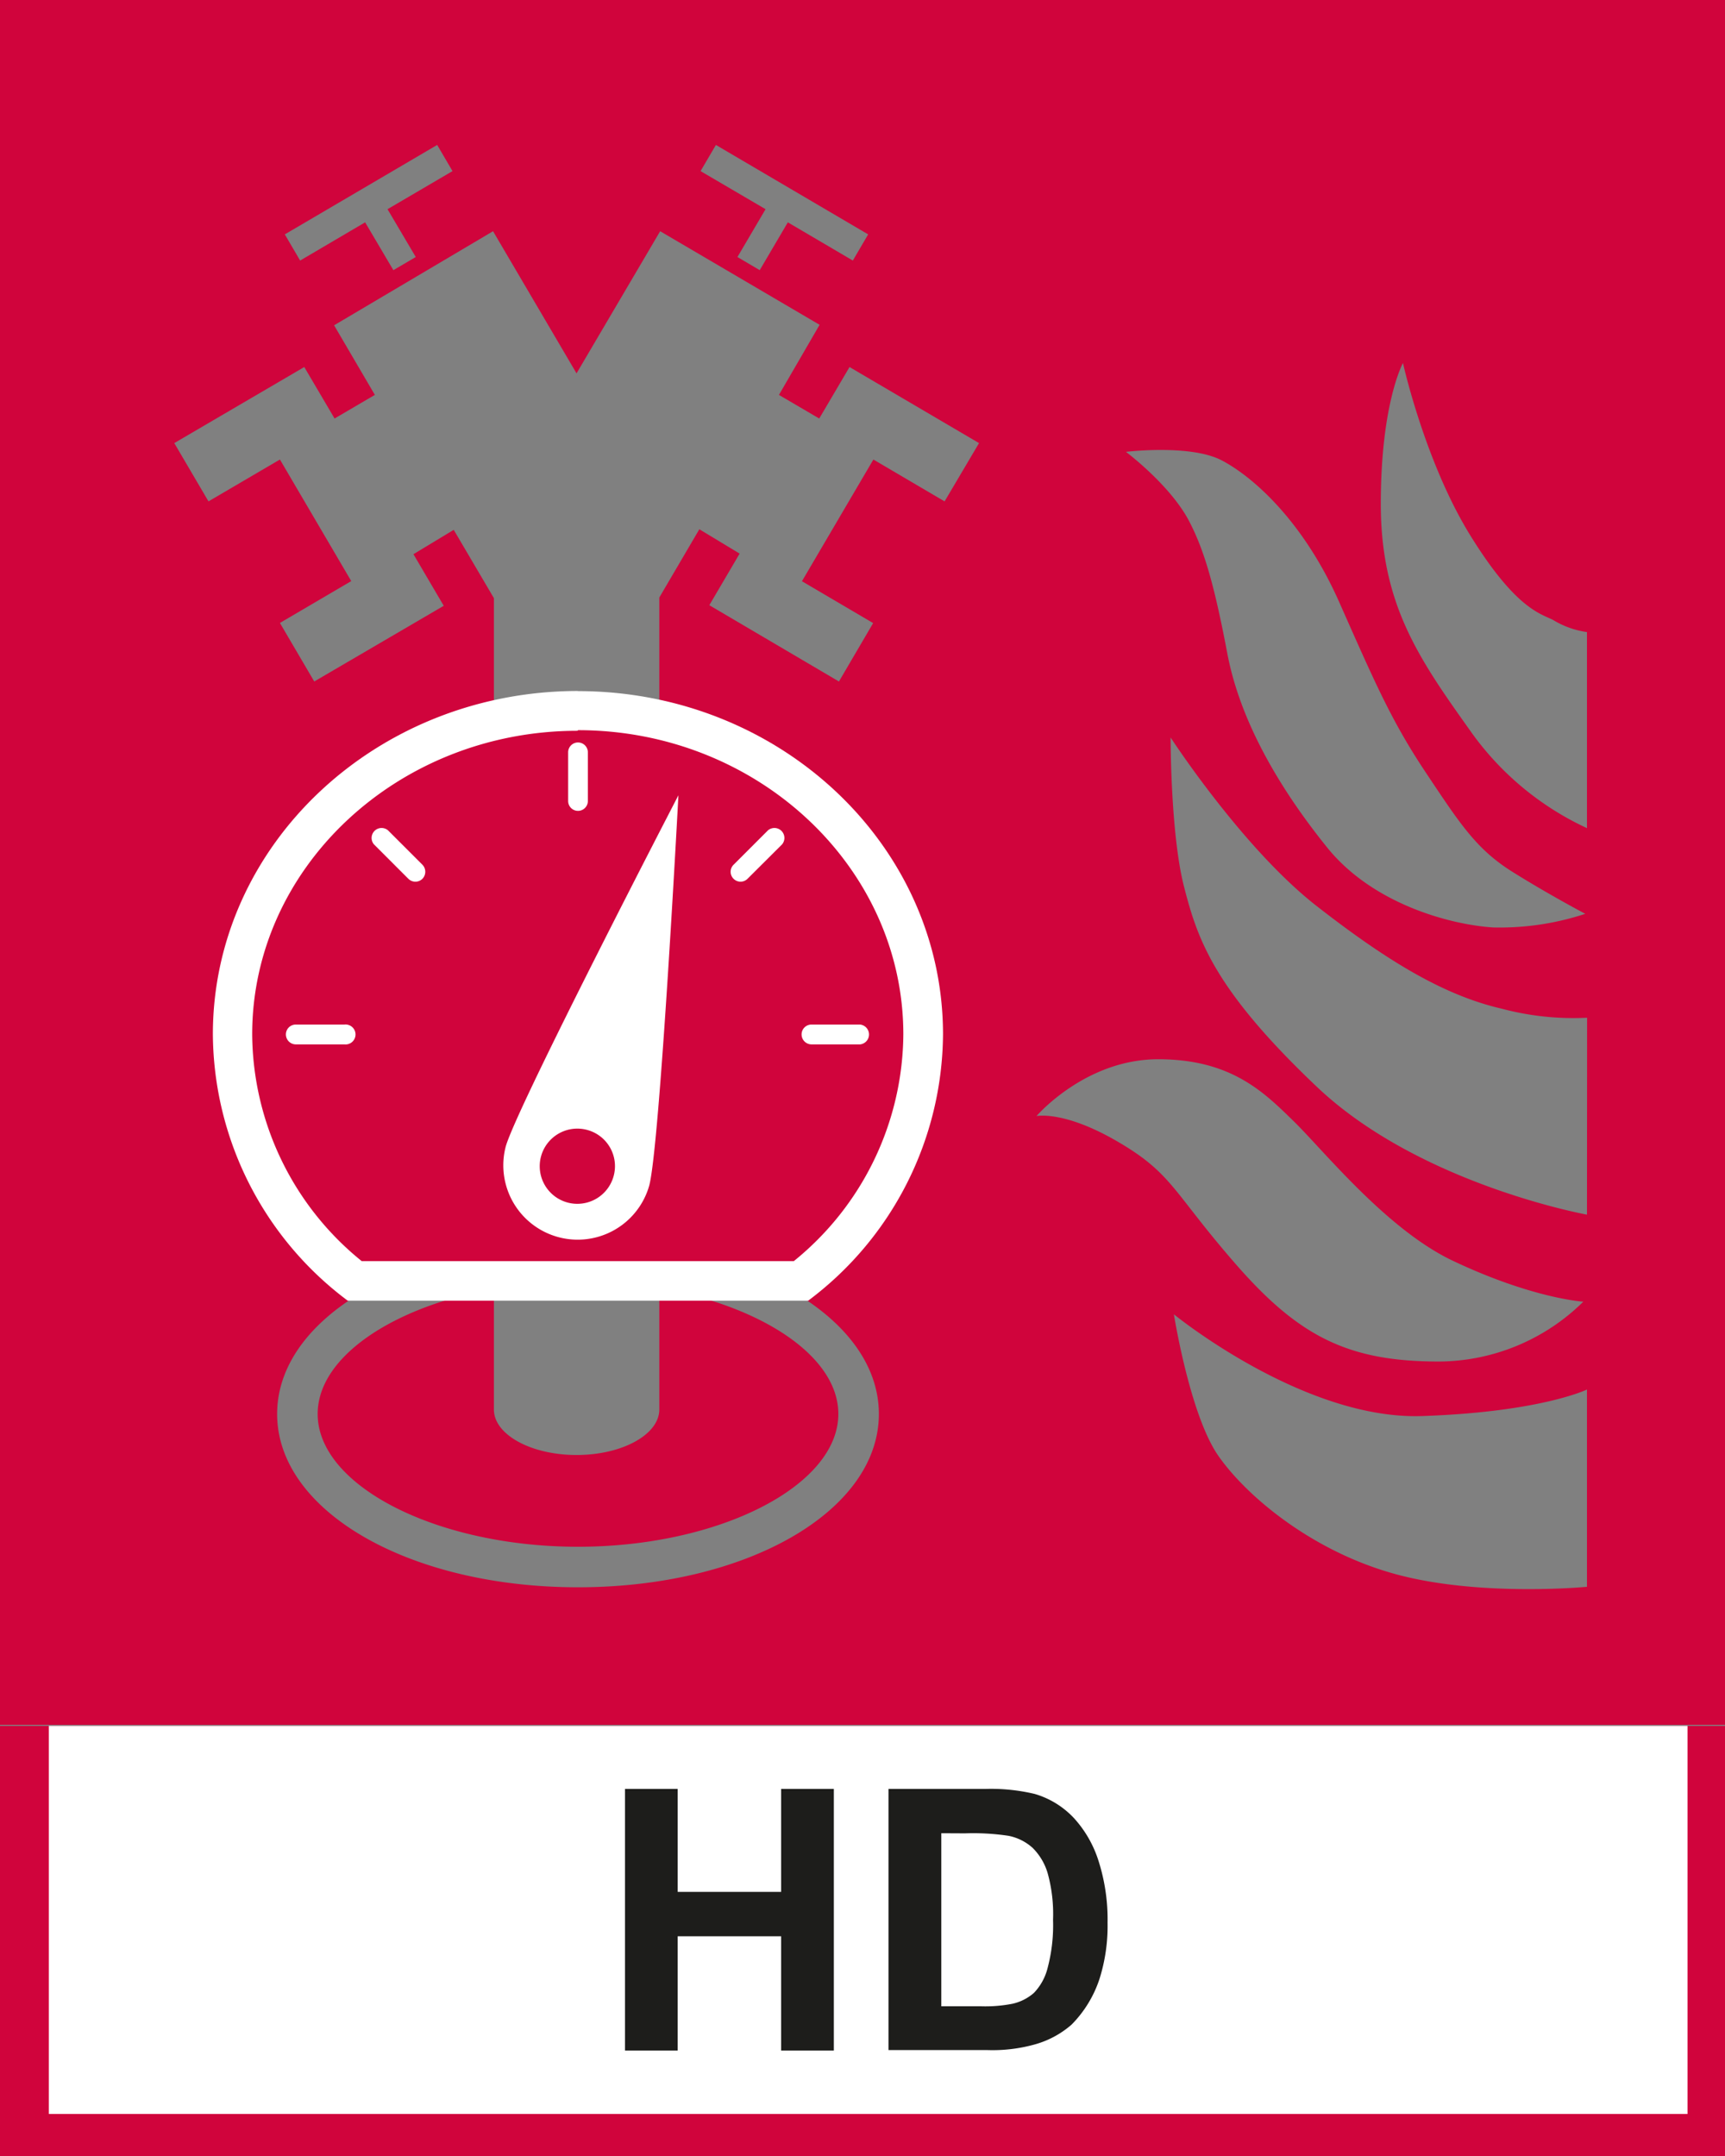 <svg id="Laag_1" data-name="Laag 1" xmlns="http://www.w3.org/2000/svg" viewBox="0 0 141.73 177.19"><rect x="0" y="0" width="141.73" height="177.19" fill="#808080" stroke="none"/><defs><style>.cls-1,.cls-2{fill:#d0043c;}.cls-1{fill-rule:evenodd;}.cls-3{fill:#fff;}.cls-4{fill:#1d1d1b;}</style></defs><title>F-NL-004 Ondergrondse brandkraan-HD</title><path class="cls-1" d="M0,0V141.73H141.73V0ZM100.4,37.84c2.58,1.36,6.69,5,9.63,11.63s4.29,9.77,7.11,14,4.16,6.31,7.11,8.16,6,3.46,6,3.46a22.45,22.45,0,0,1-7.6,1.12c-3.67-.25-9.92-2-13.6-6.56s-7.11-10.14-8.21-15.95-1.93-8.53-3.11-10.82c-1.54-3-5.22-5.75-5.22-5.75S97.83,36.48,100.4,37.84ZM58.82,11.91l12.51,7.35-1.26,2.15-5.34-3.14L62.42,22.2l-1.83-1.08,2.31-3.93-5.34-3.13Zm-22.9,0,1.26,2.15-5.34,3.13,2.32,3.93L32.32,22.2,30,18.27l-5.34,3.14-1.26-2.15ZM47.49,130.43c-13.86,0-24.72-6.25-24.72-14.24,0-5.7,5.54-10.52,13.75-12.81v3.5c-6.19,1.94-10.42,5.42-10.42,9.31,0,5.91,9.8,10.91,21.39,10.91s21.39-5,21.39-10.91c0-3.89-4.23-7.37-10.42-9.31v-3.5c8.21,2.29,13.75,7.11,13.75,12.81C72.21,124.18,61.35,130.43,47.49,130.43ZM77.61,41.2l-5.85-3.44-5.87,10,5.85,3.44L68.93,56,58.28,49.73l2.49-4.24-3.31-2-3.29,5.61v66.72c0,2.06-3.05,3.74-6.8,3.74s-6.79-1.68-6.79-3.74V49.15l-3.3-5.61-3.31,2,2.49,4.24L25.82,56,23,51.19l5.86-3.44L23,37.76,17.13,41.2l-2.81-4.79L25,30.16l2.49,4.23,3.31-1.94-3.35-5.72L40.51,19l6.86,11.68L54.24,19l13.1,7.69L64,32.45l3.31,1.94,2.49-4.23,10.64,6.25ZM91.9,93.85c-4.47-2.63-6.74-2.14-6.74-2.14s4-4.67,10-4.67,8.69,2.71,11.13,5.09,7.63,8.89,13.08,11.47c6.58,3.12,10.72,3.36,10.72,3.36a17,17,0,0,1-11.86,4.92c-7.39,0-11.45-2-16.65-7.95S96.37,96.47,91.9,93.85Zm38.49,36.54s-8.68.84-15.58-1-12.35-6.39-14.7-9.75S96.45,108,96.45,108s10.64,8.69,20.39,8.36,13.55-2.18,13.55-2.18Zm0-30.58s-13.74-2.48-22.2-10.51-9.8-12.12-10.91-16.45-1.1-12.25-1.1-12.25,5.9,9.09,12,13.85,10.64,7.38,15.22,8.44a22.87,22.87,0,0,0,7,.74Zm0-31.76a24.13,24.13,0,0,1-9.59-8c-4.19-5.89-7.35-10.36-7.35-18.64s1.82-11.58,1.82-11.58,1.8,8.12,5.53,14.16,5.77,6.43,6.8,6.95a7.29,7.29,0,0,0,2.79,1Z" transform="translate(0 0)"/><rect class="cls-2" y="141.82" width="141.73" height="35.38"/><rect class="cls-3" x="4.01" y="141.82" width="134.64" height="31.89"/><path class="cls-3" d="M47.49,56.78c-16.56,0-30,12.64-30,28.21a27.54,27.54,0,0,0,11.08,21.89H66.4A27.54,27.54,0,0,0,77.48,85c0-15.57-13.43-28.21-30-28.21Z" transform="translate(0 0)"/><path class="cls-2" d="M47.49,60C62.23,60,74.22,71.24,74.22,85a24.18,24.18,0,0,1-9,18.63H29.72a24.16,24.16,0,0,1-9-18.63c0-13.75,12-24.95,26.73-24.95" transform="translate(0 0)"/><path class="cls-3" d="M47.49,66.63a.81.81,0,0,1-.81-.81v-4a.81.81,0,0,1,1.62,0v4A.81.81,0,0,1,47.49,66.63Z" transform="translate(0 0)"/><path class="cls-3" d="M34.71,72.21a.82.82,0,0,1-1.16,0l-2.83-2.83a.82.82,0,0,1,1.16-1.15l2.83,2.83A.83.83,0,0,1,34.71,72.21Z" transform="translate(0 0)"/><path class="cls-3" d="M60.27,72.21a.81.81,0,0,1,0-1.15l2.83-2.83a.82.82,0,0,1,1.16,1.15l-2.84,2.83A.81.81,0,0,1,60.27,72.21Z" transform="translate(0 0)"/><path class="cls-3" d="M65.86,85a.81.81,0,0,1,.81-.81h4a.82.82,0,0,1,0,1.63h-4A.82.82,0,0,1,65.86,85Z" transform="translate(0 0)"/><path class="cls-3" d="M23.49,85a.81.81,0,0,1,.81-.81h4a.82.82,0,1,1,0,1.63h-4A.82.82,0,0,1,23.49,85Z" transform="translate(0 0)"/><path class="cls-3" d="M41.55,94.22a6.11,6.11,0,0,0,11.79,3.21c.88-3.26,2.4-32.08,2.4-32.08S42.44,91,41.55,94.22Zm8.87,2.41a3.09,3.09,0,1,1-2.17-3.78A3.08,3.08,0,0,1,50.42,96.63Z" transform="translate(0 0)"/><path class="cls-4" d="M51.35,168.5V147h4.33v8.46h8.5V147h4.33V168.5H64.18v-9.39h-8.5v9.39Z" transform="translate(0 0)"/><path class="cls-4" d="M73,147h7.93a15.56,15.56,0,0,1,4.08.41,7.17,7.17,0,0,1,3.24,2,9.42,9.42,0,0,1,2,3.48A15.8,15.8,0,0,1,91,158a14.43,14.43,0,0,1-.65,4.57,9.59,9.59,0,0,1-2.3,3.79A7.71,7.71,0,0,1,85,168a12.89,12.89,0,0,1-3.84.46H73Zm4.34,3.64v14.22h3.23a11.59,11.59,0,0,0,2.63-.21,4,4,0,0,0,1.75-.89,4.55,4.55,0,0,0,1.13-2.07,13.75,13.75,0,0,0,.44-3.94,12.58,12.58,0,0,0-.44-3.82,4.86,4.86,0,0,0-1.23-2.08,4.14,4.14,0,0,0-2-1,19.59,19.59,0,0,0-3.56-.2Z" transform="translate(0 0)"/></svg>